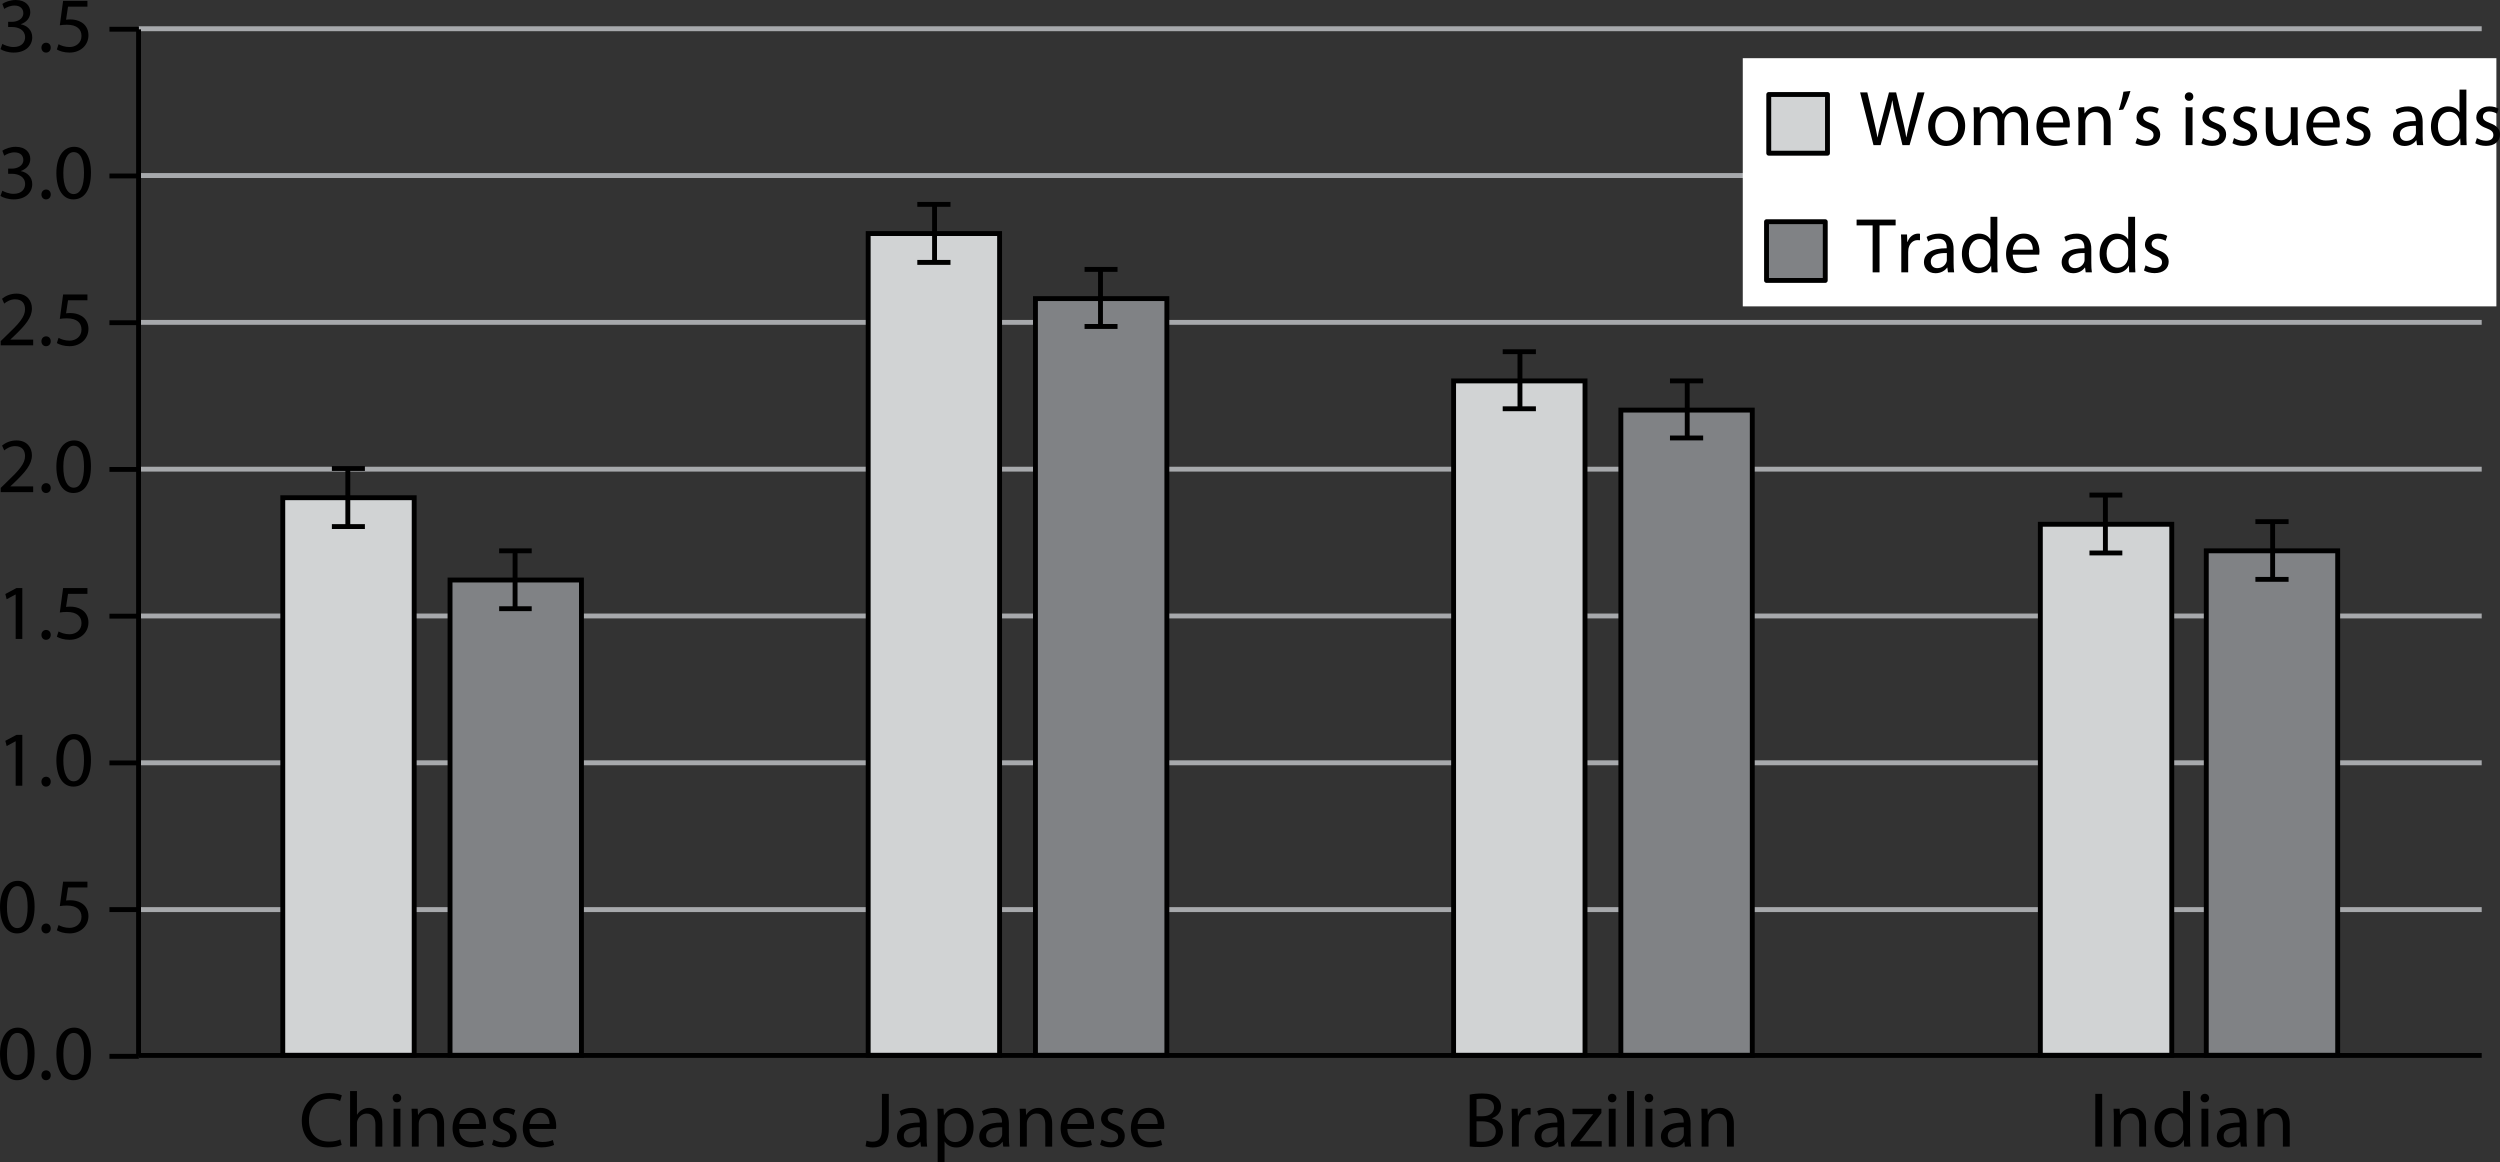 <svg xmlns="http://www.w3.org/2000/svg" xmlns:xlink="http://www.w3.org/1999/xlink" version="1.1" x="0px" y="0px" width="255.442px" height="118.74px" viewBox="0 0 255.442 118.74" enable-background="new 0 0 255.442 118.74" xml:space="preserve">
<rect x="0" y="0" width="255.442" height="118.74" fill="#333333" stroke="none"/>
<g id="wide" display="none">
</g>
<g id="text_column">
</g>
<g id="art">
	
		<line fill="none" stroke="#A7A9AC" stroke-width="0.5" stroke-linejoin="round" stroke-miterlimit="10" x1="14.182" y1="2.935" x2="253.573" y2="2.935"/>
	
		<line fill="none" stroke="#A7A9AC" stroke-width="0.5" stroke-linejoin="round" stroke-miterlimit="10" x1="14.182" y1="17.936" x2="253.573" y2="17.936"/>
	
		<line fill="none" stroke="#A7A9AC" stroke-width="0.5" stroke-linejoin="round" stroke-miterlimit="10" x1="14.182" y1="92.941" x2="253.573" y2="92.941"/>
	<rect x="178.072" y="5.945" fill="#FFFFFF" width="77.001" height="25.359"/>
	<g>
		<path d="M0.24,4.485c0.2,0.12,0.655,0.32,1.151,0.32c0.896,0,1.183-0.568,1.175-1.008C2.559,3.07,1.903,2.759,1.224,2.759H0.832    V2.23h0.392c0.512,0,1.159-0.264,1.159-0.879c0-0.416-0.264-0.784-0.911-0.784c-0.416,0-0.816,0.185-1.04,0.344L0.24,0.399    C0.52,0.2,1.048,0,1.607,0c1.023,0,1.487,0.607,1.487,1.239c0,0.544-0.328,1-0.959,1.231v0.016c0.64,0.12,1.159,0.6,1.159,1.328    c0,0.831-0.656,1.559-1.895,1.559c-0.583,0-1.095-0.184-1.351-0.352L0.24,4.485z"/>
		<path d="M4.696,5.373c-0.272,0-0.463-0.216-0.463-0.504c0-0.287,0.2-0.504,0.479-0.504s0.472,0.208,0.472,0.504    c0,0.288-0.192,0.504-0.479,0.504H4.696z"/>
		<path d="M8.934,0.68H6.951l-0.2,1.335c0.12-0.016,0.232-0.031,0.424-0.031c0.408,0,0.799,0.088,1.119,0.279    c0.408,0.224,0.744,0.68,0.744,1.335c0,1.016-0.808,1.775-1.935,1.775c-0.568,0-1.04-0.16-1.295-0.319l0.176-0.536    c0.216,0.128,0.64,0.288,1.12,0.288c0.655,0,1.231-0.432,1.223-1.136c0-0.663-0.456-1.144-1.487-1.144    c-0.304,0-0.536,0.024-0.728,0.057l0.336-2.495h2.486V0.68z"/>
		<path d="M0.24,19.485c0.2,0.12,0.655,0.32,1.151,0.32c0.896,0,1.183-0.568,1.175-1.008c-0.008-0.728-0.664-1.039-1.343-1.039    H0.832V17.23h0.392c0.512,0,1.159-0.264,1.159-0.879c0-0.416-0.264-0.784-0.911-0.784c-0.416,0-0.816,0.185-1.04,0.344    L0.24,15.399C0.52,15.2,1.048,15,1.607,15c1.023,0,1.487,0.607,1.487,1.239c0,0.544-0.328,1-0.959,1.231v0.016    c0.64,0.12,1.159,0.6,1.159,1.328c0,0.831-0.656,1.559-1.895,1.559c-0.583,0-1.095-0.184-1.351-0.352L0.24,19.485z"/>
		<path d="M4.696,20.373c-0.272,0-0.463-0.216-0.463-0.504c0-0.287,0.2-0.504,0.479-0.504s0.472,0.208,0.472,0.504    c0,0.288-0.192,0.504-0.479,0.504H4.696z"/>
		<path d="M7.487,20.373c-1.016,0-1.711-0.951-1.728-2.671C5.76,15.951,6.52,15,7.575,15c1.087,0,1.719,0.976,1.719,2.631    c0,1.767-0.664,2.742-1.799,2.742H7.487z M7.527,19.829c0.712,0,1.056-0.839,1.056-2.167c0-1.279-0.32-2.118-1.056-2.118    c-0.64,0-1.055,0.815-1.055,2.118c-0.016,1.352,0.4,2.167,1.047,2.167H7.527z"/>
		<path d="M0.072,35.285v-0.432l0.552-0.536c1.327-1.263,1.935-1.935,1.935-2.718c0-0.528-0.248-1.016-1.023-1.016    c-0.472,0-0.863,0.239-1.103,0.439l-0.224-0.496C0.56,30.232,1.08,30,1.679,30c1.111,0,1.583,0.768,1.583,1.512    c0,0.959-0.696,1.734-1.791,2.79l-0.408,0.384v0.016h2.327v0.584H0.072z"/>
		<path d="M4.696,35.373c-0.272,0-0.463-0.216-0.463-0.504c0-0.287,0.2-0.504,0.479-0.504s0.472,0.208,0.472,0.504    c0,0.288-0.192,0.504-0.479,0.504H4.696z"/>
		<path d="M8.934,30.68H6.951l-0.2,1.335c0.12-0.016,0.232-0.031,0.424-0.031c0.408,0,0.799,0.088,1.119,0.279    c0.408,0.224,0.744,0.68,0.744,1.335c0,1.016-0.808,1.775-1.935,1.775c-0.568,0-1.04-0.16-1.295-0.319l0.176-0.536    c0.216,0.128,0.64,0.288,1.12,0.288c0.655,0,1.231-0.432,1.223-1.136c0-0.663-0.456-1.144-1.487-1.144    c-0.304,0-0.536,0.024-0.728,0.057l0.336-2.495h2.486V30.68z"/>
		<path d="M0.072,50.285v-0.432l0.552-0.536c1.327-1.263,1.935-1.935,1.935-2.718c0-0.528-0.248-1.016-1.023-1.016    c-0.472,0-0.863,0.239-1.103,0.439l-0.224-0.496C0.56,45.232,1.08,45,1.679,45c1.111,0,1.583,0.768,1.583,1.512    c0,0.959-0.696,1.734-1.791,2.79l-0.408,0.384v0.016h2.327v0.584H0.072z"/>
		<path d="M4.696,50.373c-0.272,0-0.463-0.216-0.463-0.504c0-0.287,0.2-0.504,0.479-0.504s0.472,0.208,0.472,0.504    c0,0.288-0.192,0.504-0.479,0.504H4.696z"/>
		<path d="M7.487,50.373c-1.016,0-1.711-0.951-1.728-2.671C5.76,45.951,6.52,45,7.575,45c1.087,0,1.719,0.976,1.719,2.631    c0,1.767-0.664,2.742-1.799,2.742H7.487z M7.527,49.829c0.712,0,1.056-0.839,1.056-2.167c0-1.279-0.32-2.118-1.056-2.118    c-0.64,0-1.055,0.815-1.055,2.118c-0.016,1.352,0.4,2.167,1.047,2.167H7.527z"/>
		<path d="M1.6,60.744H1.583L0.68,61.231l-0.136-0.536l1.135-0.607h0.6v5.197H1.6V60.744z"/>
		<path d="M4.696,65.373c-0.272,0-0.463-0.216-0.463-0.504c0-0.287,0.2-0.504,0.479-0.504s0.472,0.208,0.472,0.504    c0,0.288-0.192,0.504-0.479,0.504H4.696z"/>
		<path d="M8.934,60.68H6.951l-0.2,1.335c0.12-0.016,0.232-0.031,0.424-0.031c0.408,0,0.799,0.088,1.119,0.279    c0.408,0.224,0.744,0.68,0.744,1.335c0,1.016-0.808,1.775-1.935,1.775c-0.568,0-1.04-0.16-1.295-0.319l0.176-0.536    c0.216,0.128,0.64,0.288,1.12,0.288c0.655,0,1.231-0.432,1.223-1.136c0-0.663-0.456-1.144-1.487-1.144    c-0.304,0-0.536,0.024-0.728,0.057l0.336-2.495h2.486V60.68z"/>
		<path d="M1.6,75.744H1.583L0.68,76.231l-0.136-0.536l1.135-0.607h0.6v5.197H1.6V75.744z"/>
		<path d="M4.696,80.373c-0.272,0-0.463-0.216-0.463-0.504c0-0.287,0.2-0.504,0.479-0.504s0.472,0.208,0.472,0.504    c0,0.288-0.192,0.504-0.479,0.504H4.696z"/>
		<path d="M7.487,80.373c-1.016,0-1.711-0.951-1.728-2.671C5.76,75.951,6.52,75,7.575,75c1.087,0,1.719,0.976,1.719,2.631    c0,1.767-0.664,2.742-1.799,2.742H7.487z M7.527,79.829c0.712,0,1.056-0.839,1.056-2.167c0-1.279-0.32-2.118-1.056-2.118    c-0.64,0-1.055,0.815-1.055,2.118c-0.016,1.352,0.4,2.167,1.047,2.167H7.527z"/>
		<path d="M1.728,95.373c-1.016,0-1.711-0.951-1.728-2.671C0,90.951,0.76,90,1.815,90c1.087,0,1.719,0.976,1.719,2.631    c0,1.767-0.664,2.742-1.799,2.742H1.728z M1.767,94.829c0.712,0,1.056-0.839,1.056-2.167c0-1.279-0.32-2.118-1.056-2.118    c-0.64,0-1.055,0.815-1.055,2.118c-0.016,1.352,0.4,2.167,1.047,2.167H1.767z"/>
		<path d="M4.696,95.373c-0.272,0-0.463-0.216-0.463-0.504c0-0.287,0.2-0.504,0.479-0.504s0.472,0.208,0.472,0.504    c0,0.288-0.192,0.504-0.479,0.504H4.696z"/>
		<path d="M8.934,90.68H6.951l-0.2,1.335c0.12-0.016,0.232-0.031,0.424-0.031c0.408,0,0.799,0.088,1.119,0.279    c0.408,0.224,0.744,0.68,0.744,1.335c0,1.016-0.808,1.775-1.935,1.775c-0.568,0-1.04-0.16-1.295-0.319l0.176-0.536    c0.216,0.128,0.64,0.288,1.12,0.288c0.655,0,1.231-0.432,1.223-1.136c0-0.663-0.456-1.144-1.487-1.144    c-0.304,0-0.536,0.024-0.728,0.057l0.336-2.495h2.486V90.68z"/>
		<path d="M1.728,110.373c-1.016,0-1.711-0.951-1.728-2.671C0,105.951,0.76,105,1.815,105c1.087,0,1.719,0.976,1.719,2.631    c0,1.767-0.664,2.742-1.799,2.742H1.728z M1.767,109.829c0.712,0,1.056-0.839,1.056-2.167c0-1.279-0.32-2.118-1.056-2.118    c-0.64,0-1.055,0.815-1.055,2.118c-0.016,1.352,0.4,2.167,1.047,2.167H1.767z"/>
		<path d="M4.696,110.373c-0.272,0-0.463-0.216-0.463-0.504c0-0.287,0.2-0.504,0.479-0.504s0.472,0.208,0.472,0.504    c0,0.288-0.192,0.504-0.479,0.504H4.696z"/>
		<path d="M7.487,110.373c-1.016,0-1.711-0.951-1.728-2.671c0-1.751,0.76-2.702,1.815-2.702c1.087,0,1.719,0.976,1.719,2.631    c0,1.767-0.664,2.742-1.799,2.742H7.487z M7.527,109.829c0.712,0,1.056-0.839,1.056-2.167c0-1.279-0.32-2.118-1.056-2.118    c-0.64,0-1.055,0.815-1.055,2.118c-0.016,1.352,0.4,2.167,1.047,2.167H7.527z"/>
	</g>
	
		<line fill="none" stroke="#A7A9AC" stroke-width="0.5" stroke-linejoin="round" stroke-miterlimit="10" x1="14.182" y1="32.937" x2="253.573" y2="32.937"/>
	
		<line fill="none" stroke="#A7A9AC" stroke-width="0.5" stroke-linejoin="round" stroke-miterlimit="10" x1="14.182" y1="62.939" x2="253.573" y2="62.939"/>
	
		<line fill="none" stroke="#A7A9AC" stroke-width="0.5" stroke-linejoin="round" stroke-miterlimit="10" x1="14.182" y1="77.94" x2="253.573" y2="77.94"/>
	
		<line fill="none" stroke="#A7A9AC" stroke-width="0.5" stroke-linejoin="round" stroke-miterlimit="10" x1="14.182" y1="47.938" x2="253.573" y2="47.938"/>
	
		<line fill="none" stroke="#000000" stroke-width="0.5" stroke-linejoin="round" stroke-miterlimit="10" x1="14.182" y1="107.84" x2="253.573" y2="107.84"/>
	
		<line fill="none" stroke="#000000" stroke-width="0.5" stroke-linejoin="round" stroke-miterlimit="10" x1="14.157" y1="107.934" x2="14.157" y2="2.994"/>
	<g>
		<path d="M34.912,116.981c-0.248,0.128-0.768,0.256-1.423,0.256c-1.519,0-2.654-0.959-2.654-2.727c0-1.687,1.143-2.823,2.814-2.823    c0.664,0,1.095,0.144,1.279,0.232l-0.176,0.576c-0.256-0.128-0.631-0.224-1.079-0.224c-1.263,0-2.103,0.808-2.103,2.215    c0,1.319,0.76,2.159,2.062,2.159c0.432,0,0.863-0.088,1.143-0.224L34.912,116.981z"/>
		<path d="M35.77,111.48h0.704v2.415h0.016c0.112-0.2,0.288-0.384,0.504-0.496c0.208-0.128,0.456-0.2,0.719-0.2    c0.52,0,1.352,0.32,1.352,1.655v2.303H38.36v-2.231c0-0.624-0.232-1.143-0.896-1.143c-0.456,0-0.808,0.32-0.943,0.704    c-0.04,0.096-0.048,0.2-0.048,0.336v2.334H35.77V111.48z"/>
		<path d="M40.546,112.632c-0.256,0-0.424-0.2-0.424-0.432c0-0.248,0.176-0.439,0.44-0.439c0.256,0,0.432,0.192,0.432,0.439    c0,0.232-0.168,0.432-0.439,0.432H40.546z M40.21,117.157v-3.87h0.704v3.87H40.21z"/>
		<path d="M42.082,114.335c0-0.408-0.008-0.728-0.032-1.047h0.624l0.04,0.631h0.016c0.192-0.36,0.64-0.72,1.279-0.72    c0.536,0,1.367,0.32,1.367,1.647v2.311h-0.704v-2.231c0-0.624-0.232-1.151-0.896-1.151c-0.456,0-0.815,0.328-0.943,0.72    c-0.032,0.088-0.048,0.216-0.048,0.328v2.334h-0.704V114.335z"/>
		<path d="M46.921,115.35c0.016,0.943,0.616,1.335,1.319,1.335c0.504,0,0.815-0.088,1.071-0.2l0.128,0.503    c-0.248,0.112-0.68,0.248-1.295,0.248c-1.184,0-1.903-0.792-1.903-1.951c0-1.167,0.696-2.087,1.823-2.087    c1.263,0,1.591,1.112,1.591,1.823c0,0.144-0.008,0.248-0.024,0.328H46.921z M48.976,114.847c0.008-0.448-0.184-1.144-0.967-1.144    c-0.72,0-1.023,0.656-1.08,1.144H48.976z"/>
		<path d="M50.434,116.438c0.216,0.128,0.583,0.272,0.936,0.272c0.503,0,0.744-0.248,0.744-0.576c0-0.336-0.2-0.512-0.712-0.704    c-0.704-0.256-1.031-0.64-1.031-1.095c0-0.624,0.512-1.136,1.335-1.136c0.392,0,0.736,0.104,0.944,0.24l-0.168,0.503    c-0.152-0.088-0.432-0.224-0.792-0.224c-0.416,0-0.64,0.24-0.64,0.527c0,0.32,0.224,0.464,0.728,0.664    c0.664,0.248,1.016,0.583,1.016,1.159c0,0.688-0.536,1.167-1.439,1.167c-0.424,0-0.815-0.112-1.087-0.272L50.434,116.438z"/>
		<path d="M54.097,115.35c0.016,0.943,0.616,1.335,1.319,1.335c0.504,0,0.815-0.088,1.071-0.2l0.128,0.503    c-0.248,0.112-0.68,0.248-1.295,0.248c-1.184,0-1.903-0.792-1.903-1.951c0-1.167,0.696-2.087,1.823-2.087    c1.263,0,1.591,1.112,1.591,1.823c0,0.144-0.008,0.248-0.024,0.328H54.097z M56.152,114.847c0.008-0.448-0.184-1.144-0.967-1.144    c-0.72,0-1.023,0.656-1.08,1.144H56.152z"/>
	</g>
	
		<rect x="180.726" y="9.655" fill="#D1D3D4" stroke="#000000" stroke-width="0.5" stroke-linejoin="round" stroke-miterlimit="10" width="6" height="5.999"/>
	<g>
		<path d="M191.427,14.829l-1.367-5.389h0.735l0.64,2.727c0.16,0.68,0.304,1.343,0.399,1.863h0.017    c0.088-0.536,0.256-1.175,0.439-1.871l0.72-2.719h0.728l0.655,2.735c0.152,0.647,0.297,1.279,0.377,1.847h0.016    c0.111-0.592,0.264-1.191,0.432-1.863l0.711-2.719h0.712l-1.526,5.389h-0.729l-0.68-2.798c-0.168-0.696-0.279-1.224-0.352-1.767    h-0.016c-0.088,0.543-0.217,1.063-0.416,1.759l-0.768,2.807H191.427z"/>
		<path d="M198.867,14.917c-1.04,0-1.854-0.768-1.854-1.991c0-1.295,0.855-2.055,1.918-2.055c1.111,0,1.863,0.808,1.863,1.983    c0,1.439-0.999,2.063-1.918,2.063H198.867z M198.899,14.389c0.672,0,1.176-0.631,1.176-1.511c0-0.655-0.328-1.479-1.16-1.479    c-0.823,0-1.184,0.768-1.184,1.503c0,0.847,0.48,1.487,1.16,1.487H198.899z"/>
		<path d="M201.683,12.006c0-0.408-0.016-0.728-0.032-1.048h0.616l0.032,0.624h0.023c0.217-0.368,0.576-0.712,1.224-0.712    c0.52,0,0.919,0.32,1.087,0.776h0.016c0.121-0.224,0.281-0.384,0.44-0.504c0.231-0.176,0.479-0.272,0.848-0.272    c0.52,0,1.279,0.336,1.279,1.679v2.279h-0.688v-2.191c0-0.751-0.28-1.191-0.84-1.191c-0.407,0-0.712,0.296-0.839,0.632    c-0.033,0.104-0.057,0.232-0.057,0.352v2.398h-0.688v-2.327c0-0.616-0.271-1.056-0.808-1.056c-0.432,0-0.759,0.352-0.872,0.704    c-0.039,0.104-0.055,0.224-0.055,0.344v2.335h-0.688V12.006z"/>
		<path d="M208.755,13.021c0.017,0.944,0.616,1.335,1.319,1.335c0.504,0,0.815-0.088,1.071-0.2l0.128,0.504    c-0.248,0.112-0.68,0.248-1.295,0.248c-1.184,0-1.903-0.792-1.903-1.951c0-1.167,0.696-2.087,1.823-2.087    c1.264,0,1.591,1.111,1.591,1.823c0,0.144-0.008,0.248-0.024,0.328H208.755z M210.811,12.518c0.008-0.448-0.185-1.144-0.969-1.144    c-0.719,0-1.023,0.656-1.078,1.144H210.811z"/>
		<path d="M212.364,12.006c0-0.408-0.008-0.728-0.032-1.048h0.624l0.039,0.632h0.017c0.192-0.36,0.64-0.72,1.279-0.72    c0.536,0,1.367,0.32,1.367,1.647v2.311h-0.704v-2.231c0-0.624-0.231-1.151-0.895-1.151c-0.457,0-0.816,0.328-0.943,0.72    c-0.033,0.088-0.049,0.216-0.049,0.328v2.335h-0.703V12.006z"/>
		<path d="M217.683,9.295c-0.185,0.672-0.528,1.535-0.743,1.903l-0.448,0.048c0.168-0.472,0.384-1.295,0.472-1.871L217.683,9.295z"/>
		<path d="M218.364,14.109c0.215,0.128,0.583,0.272,0.936,0.272c0.503,0,0.743-0.248,0.743-0.576c0-0.336-0.2-0.512-0.712-0.704    c-0.703-0.256-1.031-0.64-1.031-1.095c0-0.624,0.512-1.136,1.336-1.136c0.391,0,0.734,0.104,0.943,0.24l-0.168,0.503    c-0.152-0.088-0.432-0.224-0.792-0.224c-0.416,0-0.64,0.24-0.64,0.528c0,0.319,0.224,0.463,0.728,0.664    c0.663,0.248,1.015,0.583,1.015,1.159c0,0.688-0.535,1.167-1.438,1.167c-0.424,0-0.815-0.112-1.087-0.272L218.364,14.109z"/>
		<path d="M223.659,10.303c-0.256,0-0.424-0.2-0.424-0.432c0-0.248,0.176-0.44,0.439-0.44c0.256,0,0.432,0.192,0.432,0.44    c0,0.231-0.168,0.432-0.439,0.432H223.659z M223.323,14.829v-3.87h0.703v3.87H223.323z"/>
		<path d="M225.098,14.109c0.217,0.128,0.584,0.272,0.936,0.272c0.504,0,0.744-0.248,0.744-0.576c0-0.336-0.199-0.512-0.711-0.704    c-0.703-0.256-1.031-0.64-1.031-1.095c0-0.624,0.512-1.136,1.334-1.136c0.393,0,0.736,0.104,0.943,0.24l-0.168,0.503    c-0.15-0.088-0.432-0.224-0.791-0.224c-0.416,0-0.639,0.24-0.639,0.528c0,0.319,0.223,0.463,0.727,0.664    c0.664,0.248,1.016,0.583,1.016,1.159c0,0.688-0.535,1.167-1.439,1.167c-0.424,0-0.814-0.112-1.087-0.272L225.098,14.109z"/>
		<path d="M228.266,14.109c0.217,0.128,0.584,0.272,0.936,0.272c0.504,0,0.744-0.248,0.744-0.576c0-0.336-0.199-0.512-0.711-0.704    c-0.703-0.256-1.031-0.64-1.031-1.095c0-0.624,0.512-1.136,1.334-1.136c0.393,0,0.736,0.104,0.943,0.24l-0.168,0.503    c-0.15-0.088-0.432-0.224-0.791-0.224c-0.416,0-0.639,0.24-0.639,0.528c0,0.319,0.223,0.463,0.727,0.664    c0.664,0.248,1.016,0.583,1.016,1.159c0,0.688-0.535,1.167-1.439,1.167c-0.424,0-0.814-0.112-1.086-0.272L228.266,14.109z"/>
		<path d="M234.77,13.765c0,0.408,0.008,0.76,0.031,1.063h-0.623l-0.041-0.632h-0.016c-0.176,0.312-0.592,0.72-1.279,0.72    c-0.607,0-1.336-0.344-1.336-1.695v-2.263h0.705v2.135c0,0.735,0.23,1.239,0.863,1.239c0.471,0,0.799-0.328,0.928-0.648    c0.039-0.096,0.062-0.224,0.062-0.359v-2.367h0.705V13.765z"/>
		<path d="M236.338,13.021c0.016,0.944,0.617,1.335,1.32,1.335c0.504,0,0.814-0.088,1.07-0.2l0.129,0.504    c-0.248,0.112-0.68,0.248-1.295,0.248c-1.184,0-1.904-0.792-1.904-1.951c0-1.167,0.695-2.087,1.824-2.087    c1.264,0,1.59,1.111,1.59,1.823c0,0.144-0.008,0.248-0.023,0.328H236.338z M238.393,12.518c0.008-0.448-0.184-1.144-0.967-1.144    c-0.719,0-1.023,0.656-1.08,1.144H238.393z"/>
		<path d="M239.85,14.109c0.217,0.128,0.584,0.272,0.936,0.272c0.504,0,0.744-0.248,0.744-0.576c0-0.336-0.199-0.512-0.711-0.704    c-0.703-0.256-1.031-0.64-1.031-1.095c0-0.624,0.512-1.136,1.334-1.136c0.393,0,0.736,0.104,0.943,0.24l-0.168,0.503    c-0.15-0.088-0.432-0.224-0.791-0.224c-0.416,0-0.639,0.24-0.639,0.528c0,0.319,0.223,0.463,0.727,0.664    c0.664,0.248,1.016,0.583,1.016,1.159c0,0.688-0.535,1.167-1.439,1.167c-0.424,0-0.814-0.112-1.086-0.272L239.85,14.109z"/>
		<path d="M247.538,13.901c0,0.336,0.016,0.664,0.057,0.928h-0.633l-0.062-0.488h-0.025c-0.207,0.304-0.631,0.576-1.184,0.576    c-0.783,0-1.182-0.552-1.182-1.111c0-0.936,0.83-1.447,2.326-1.439v-0.08c0-0.32-0.088-0.904-0.879-0.896    c-0.369,0-0.744,0.104-1.016,0.288l-0.16-0.472c0.318-0.2,0.791-0.336,1.279-0.336c1.191,0,1.479,0.808,1.479,1.583V13.901z     M246.85,12.854c-0.768-0.016-1.639,0.12-1.639,0.872c0,0.464,0.303,0.672,0.654,0.672c0.512,0,0.84-0.32,0.953-0.648    c0.023-0.072,0.031-0.152,0.031-0.224V12.854z"/>
		<path d="M252.008,9.152v4.677c0,0.344,0.008,0.736,0.033,1h-0.633l-0.031-0.672h-0.016c-0.217,0.432-0.68,0.76-1.312,0.76    c-0.936,0-1.662-0.792-1.662-1.967c-0.008-1.295,0.799-2.079,1.734-2.079c0.6,0,1,0.28,1.168,0.584h0.016V9.152H252.008z     M251.305,12.534c0-0.096-0.008-0.208-0.031-0.304c-0.105-0.439-0.488-0.808-1.016-0.808c-0.729,0-1.16,0.64-1.16,1.487    c0,0.792,0.393,1.439,1.145,1.439c0.471,0,0.902-0.32,1.031-0.848c0.023-0.088,0.031-0.184,0.031-0.296V12.534z"/>
		<path d="M253.083,14.109c0.217,0.128,0.584,0.272,0.936,0.272c0.504,0,0.744-0.248,0.744-0.576c0-0.336-0.201-0.512-0.713-0.704    c-0.703-0.256-1.031-0.64-1.031-1.095c0-0.624,0.512-1.136,1.336-1.136c0.391,0,0.736,0.104,0.943,0.24l-0.168,0.503    c-0.152-0.088-0.432-0.224-0.791-0.224c-0.416,0-0.641,0.24-0.641,0.528c0,0.319,0.225,0.463,0.729,0.664    c0.664,0.248,1.016,0.583,1.016,1.159c0,0.688-0.537,1.167-1.439,1.167c-0.424,0-0.816-0.112-1.088-0.272L253.083,14.109z"/>
	</g>
	
		<rect x="180.498" y="22.654" fill="#808285" stroke="#000000" stroke-width="0.5" stroke-linejoin="round" stroke-miterlimit="10" width="6" height="6"/>
	<g>
		<path d="M191.34,23.031h-1.639v-0.592h3.989v0.592h-1.646v4.797h-0.704V23.031z"/>
		<path d="M194.269,25.166c0-0.456-0.008-0.848-0.032-1.208h0.615l0.032,0.76h0.024c0.176-0.52,0.607-0.848,1.079-0.848    c0.072,0,0.128,0.008,0.191,0.016v0.664c-0.071-0.008-0.144-0.016-0.239-0.016c-0.496,0-0.848,0.375-0.943,0.896    c-0.017,0.104-0.024,0.216-0.024,0.328v2.071h-0.703V25.166z"/>
		<path d="M199.612,26.901c0,0.336,0.016,0.664,0.056,0.928h-0.632l-0.063-0.488h-0.024c-0.208,0.304-0.632,0.576-1.184,0.576    c-0.783,0-1.183-0.552-1.183-1.111c0-0.936,0.831-1.447,2.326-1.439v-0.08c0-0.32-0.088-0.904-0.879-0.896    c-0.368,0-0.744,0.104-1.016,0.288l-0.16-0.472c0.319-0.2,0.791-0.336,1.279-0.336c1.191,0,1.479,0.808,1.479,1.583V26.901z     M198.923,25.854c-0.768-0.016-1.639,0.12-1.639,0.872c0,0.464,0.304,0.672,0.655,0.672c0.512,0,0.84-0.32,0.952-0.648    c0.023-0.072,0.031-0.152,0.031-0.224V25.854z"/>
		<path d="M204.083,22.152v4.677c0,0.344,0.008,0.736,0.032,1h-0.632l-0.032-0.672h-0.016c-0.216,0.432-0.68,0.76-1.312,0.76    c-0.936,0-1.663-0.792-1.663-1.967c-0.008-1.295,0.8-2.079,1.735-2.079c0.6,0,0.999,0.28,1.167,0.584h0.017v-2.303H204.083z     M203.38,25.534c0-0.096-0.009-0.208-0.032-0.304c-0.104-0.439-0.488-0.808-1.016-0.808c-0.728,0-1.159,0.64-1.159,1.487    c0,0.792,0.392,1.439,1.144,1.439c0.472,0,0.903-0.32,1.031-0.848c0.023-0.088,0.032-0.184,0.032-0.296V25.534z"/>
		<path d="M205.653,26.021c0.016,0.944,0.616,1.335,1.319,1.335c0.504,0,0.815-0.088,1.071-0.2l0.128,0.504    c-0.248,0.112-0.68,0.248-1.295,0.248c-1.184,0-1.903-0.792-1.903-1.951c0-1.167,0.695-2.087,1.823-2.087    c1.264,0,1.591,1.111,1.591,1.823c0,0.144-0.008,0.248-0.023,0.328H205.653z M207.708,25.518c0.008-0.448-0.184-1.144-0.967-1.144    c-0.72,0-1.023,0.656-1.08,1.144H207.708z"/>
		<path d="M213.684,26.901c0,0.336,0.016,0.664,0.056,0.928h-0.632l-0.063-0.488h-0.024c-0.208,0.304-0.632,0.576-1.184,0.576    c-0.783,0-1.183-0.552-1.183-1.111c0-0.936,0.831-1.447,2.326-1.439v-0.08c0-0.32-0.088-0.904-0.879-0.896    c-0.368,0-0.744,0.104-1.016,0.288l-0.16-0.472c0.319-0.2,0.791-0.336,1.279-0.336c1.191,0,1.479,0.808,1.479,1.583V26.901z     M212.996,25.854c-0.768-0.016-1.639,0.12-1.639,0.872c0,0.464,0.304,0.672,0.655,0.672c0.512,0,0.84-0.32,0.952-0.648    c0.023-0.072,0.031-0.152,0.031-0.224V25.854z"/>
		<path d="M218.155,22.152v4.677c0,0.344,0.008,0.736,0.032,1h-0.632l-0.032-0.672h-0.016c-0.216,0.432-0.68,0.76-1.312,0.76    c-0.936,0-1.663-0.792-1.663-1.967c-0.008-1.295,0.8-2.079,1.735-2.079c0.6,0,0.999,0.28,1.167,0.584h0.017v-2.303H218.155z     M217.452,25.534c0-0.096-0.009-0.208-0.032-0.304c-0.104-0.439-0.488-0.808-1.016-0.808c-0.728,0-1.159,0.64-1.159,1.487    c0,0.792,0.392,1.439,1.144,1.439c0.472,0,0.903-0.32,1.031-0.848c0.023-0.088,0.032-0.184,0.032-0.296V25.534z"/>
		<path d="M219.228,27.109c0.217,0.128,0.584,0.272,0.936,0.272c0.504,0,0.744-0.248,0.744-0.576c0-0.336-0.2-0.512-0.712-0.704    c-0.703-0.256-1.031-0.64-1.031-1.095c0-0.624,0.512-1.136,1.335-1.136c0.392,0,0.736,0.104,0.943,0.24l-0.168,0.503    c-0.151-0.088-0.432-0.224-0.791-0.224c-0.416,0-0.64,0.24-0.64,0.528c0,0.319,0.224,0.463,0.728,0.664    c0.664,0.248,1.016,0.583,1.016,1.159c0,0.688-0.536,1.167-1.439,1.167c-0.424,0-0.815-0.112-1.088-0.272L219.228,27.109z"/>
	</g>
	
		<line fill="none" stroke="#000000" stroke-width="0.5" stroke-linejoin="round" stroke-miterlimit="10" x1="14.182" y1="2.986" x2="11.182" y2="2.986"/>
	
		<line fill="none" stroke="#000000" stroke-width="0.5" stroke-linejoin="round" stroke-miterlimit="10" x1="14.182" y1="32.971" x2="11.182" y2="32.971"/>
	
		<line fill="none" stroke="#000000" stroke-width="0.5" stroke-linejoin="round" stroke-miterlimit="10" x1="14.182" y1="77.949" x2="11.182" y2="77.949"/>
	
		<line fill="none" stroke="#000000" stroke-width="0.5" stroke-linejoin="round" stroke-miterlimit="10" x1="14.182" y1="62.956" x2="11.182" y2="62.956"/>
	
		<line fill="none" stroke="#000000" stroke-width="0.5" stroke-linejoin="round" stroke-miterlimit="10" x1="14.182" y1="17.979" x2="11.182" y2="17.979"/>
	
		<line fill="none" stroke="#000000" stroke-width="0.5" stroke-linejoin="round" stroke-miterlimit="10" x1="14.182" y1="47.964" x2="11.182" y2="47.964"/>
	
		<line fill="none" stroke="#000000" stroke-width="0.5" stroke-linejoin="round" stroke-miterlimit="10" x1="14.182" y1="92.941" x2="11.182" y2="92.941"/>
	
		<line fill="none" stroke="#000000" stroke-width="0.5" stroke-linejoin="round" stroke-miterlimit="10" x1="14.182" y1="107.934" x2="11.182" y2="107.934"/>
	<g>
		<path d="M90.111,111.768h0.704v3.606c0,1.431-0.704,1.871-1.631,1.871c-0.264,0-0.576-0.056-0.744-0.128l0.096-0.568    c0.144,0.056,0.352,0.104,0.592,0.104c0.624,0,0.983-0.28,0.983-1.335V111.768z"/>
		<path d="M94.678,116.23c0,0.335,0.016,0.664,0.056,0.927h-0.632l-0.064-0.488h-0.024c-0.208,0.304-0.631,0.576-1.183,0.576    c-0.783,0-1.183-0.552-1.183-1.111c0-0.936,0.832-1.447,2.326-1.439v-0.08c0-0.32-0.088-0.904-0.879-0.896    c-0.367,0-0.743,0.104-1.015,0.288l-0.16-0.472c0.32-0.2,0.792-0.336,1.279-0.336c1.191,0,1.479,0.808,1.479,1.583V116.23z     M93.99,115.182c-0.768-0.016-1.639,0.12-1.639,0.872c0,0.464,0.304,0.672,0.655,0.672c0.512,0,0.839-0.32,0.951-0.648    c0.024-0.072,0.032-0.152,0.032-0.224V115.182z"/>
		<path d="M95.807,114.551c0-0.496-0.008-0.896-0.032-1.263h0.632l0.04,0.664h0.016c0.28-0.48,0.744-0.752,1.367-0.752    c0.943,0,1.647,0.792,1.647,1.967c0,1.391-0.856,2.079-1.759,2.079c-0.52,0-0.959-0.224-1.191-0.607h-0.016v2.103h-0.704V114.551z     M96.511,115.582c0,0.096,0.008,0.2,0.032,0.288c0.12,0.488,0.552,0.823,1.047,0.823c0.744,0,1.175-0.607,1.175-1.495    c0-0.775-0.4-1.439-1.144-1.439c-0.479,0-0.935,0.335-1.071,0.871c-0.016,0.088-0.04,0.192-0.04,0.28V115.582z"/>
		<path d="M103.085,116.23c0,0.335,0.016,0.664,0.056,0.927h-0.632l-0.064-0.488h-0.024c-0.208,0.304-0.632,0.576-1.183,0.576    c-0.784,0-1.184-0.552-1.184-1.111c0-0.936,0.832-1.447,2.327-1.439v-0.08c0-0.32-0.088-0.904-0.879-0.896    c-0.368,0-0.744,0.104-1.016,0.288l-0.16-0.472c0.32-0.2,0.792-0.336,1.279-0.336c1.191,0,1.479,0.808,1.479,1.583V116.23z     M102.398,115.182c-0.768-0.016-1.639,0.12-1.639,0.872c0,0.464,0.304,0.672,0.656,0.672c0.512,0,0.839-0.32,0.952-0.648    c0.024-0.072,0.032-0.152,0.032-0.224V115.182z"/>
		<path d="M104.215,114.335c0-0.408-0.008-0.728-0.032-1.047h0.624l0.04,0.631h0.016c0.192-0.36,0.64-0.72,1.279-0.72    c0.536,0,1.367,0.32,1.367,1.647v2.311h-0.704v-2.231c0-0.624-0.232-1.151-0.896-1.151c-0.456,0-0.815,0.328-0.943,0.72    c-0.032,0.088-0.048,0.216-0.048,0.328v2.334h-0.704V114.335z"/>
		<path d="M109.055,115.35c0.016,0.943,0.616,1.335,1.319,1.335c0.504,0,0.815-0.088,1.071-0.2l0.128,0.503    c-0.248,0.112-0.68,0.248-1.295,0.248c-1.184,0-1.903-0.792-1.903-1.951c0-1.167,0.696-2.087,1.823-2.087    c1.263,0,1.591,1.112,1.591,1.823c0,0.144-0.008,0.248-0.024,0.328H109.055z M111.109,114.847    c0.008-0.448-0.184-1.144-0.967-1.144c-0.72,0-1.023,0.656-1.08,1.144H111.109z"/>
		<path d="M112.567,116.438c0.216,0.128,0.583,0.272,0.936,0.272c0.503,0,0.744-0.248,0.744-0.576c0-0.336-0.2-0.512-0.712-0.704    c-0.704-0.256-1.031-0.64-1.031-1.095c0-0.624,0.512-1.136,1.335-1.136c0.392,0,0.736,0.104,0.944,0.24l-0.168,0.503    c-0.152-0.088-0.432-0.224-0.792-0.224c-0.416,0-0.64,0.24-0.64,0.527c0,0.32,0.224,0.464,0.728,0.664    c0.664,0.248,1.016,0.583,1.016,1.159c0,0.688-0.536,1.167-1.439,1.167c-0.424,0-0.815-0.112-1.087-0.272L112.567,116.438z"/>
		<path d="M116.23,115.35c0.016,0.943,0.616,1.335,1.319,1.335c0.504,0,0.815-0.088,1.071-0.2l0.128,0.503    c-0.248,0.112-0.68,0.248-1.295,0.248c-1.184,0-1.903-0.792-1.903-1.951c0-1.167,0.696-2.087,1.823-2.087    c1.263,0,1.591,1.112,1.591,1.823c0,0.144-0.008,0.248-0.024,0.328H116.23z M118.285,114.847c0.008-0.448-0.184-1.144-0.967-1.144    c-0.72,0-1.023,0.656-1.08,1.144H118.285z"/>
	</g>
	<g>
		<path d="M150.17,111.848c0.305-0.072,0.793-0.12,1.271-0.12c0.696,0,1.145,0.12,1.471,0.392c0.28,0.208,0.456,0.528,0.456,0.951    c0,0.528-0.352,0.984-0.911,1.184v0.024c0.512,0.12,1.111,0.544,1.111,1.343c0,0.464-0.184,0.815-0.464,1.08    c-0.368,0.344-0.976,0.503-1.854,0.503c-0.479,0-0.848-0.032-1.08-0.064V111.848z M150.867,114.055h0.632    c0.728,0,1.158-0.392,1.158-0.912c0-0.624-0.471-0.879-1.174-0.879c-0.32,0-0.504,0.024-0.616,0.048V114.055z M150.867,116.629    c0.144,0.024,0.336,0.032,0.583,0.032c0.721,0,1.383-0.264,1.383-1.047c0-0.728-0.631-1.04-1.391-1.04h-0.575V116.629z"/>
		<path d="M154.483,114.495c0-0.456-0.008-0.848-0.032-1.207h0.616l0.031,0.759h0.023c0.177-0.52,0.608-0.848,1.08-0.848    c0.072,0,0.128,0.008,0.191,0.016v0.664c-0.071-0.008-0.144-0.016-0.239-0.016c-0.496,0-0.848,0.376-0.943,0.896    c-0.017,0.104-0.024,0.216-0.024,0.328v2.071h-0.703V114.495z"/>
		<path d="M159.825,116.23c0,0.335,0.017,0.664,0.057,0.927h-0.632l-0.063-0.488h-0.024c-0.208,0.304-0.632,0.576-1.183,0.576    c-0.784,0-1.184-0.552-1.184-1.111c0-0.936,0.831-1.447,2.326-1.439v-0.08c0-0.32-0.088-0.904-0.879-0.896    c-0.368,0-0.744,0.104-1.016,0.288l-0.16-0.472c0.32-0.2,0.791-0.336,1.279-0.336c1.191,0,1.479,0.808,1.479,1.583V116.23z     M159.137,115.182c-0.768-0.016-1.639,0.12-1.639,0.872c0,0.464,0.304,0.672,0.656,0.672c0.512,0,0.839-0.32,0.951-0.648    c0.023-0.072,0.031-0.152,0.031-0.224V115.182z"/>
		<path d="M160.514,116.75l1.752-2.279c0.176-0.216,0.327-0.4,0.512-0.608v-0.016h-2.104v-0.56h2.951v0.439l-1.736,2.255    c-0.159,0.208-0.319,0.408-0.495,0.6v0.016h2.263v0.56h-3.143V116.75z"/>
		<path d="M164.714,112.632c-0.256,0-0.424-0.2-0.424-0.432c0-0.248,0.176-0.439,0.44-0.439c0.256,0,0.432,0.192,0.432,0.439    c0,0.232-0.168,0.432-0.44,0.432H164.714z M164.378,117.157v-3.87h0.704v3.87H164.378z"/>
		<path d="M166.25,111.48h0.703v5.677h-0.703V111.48z"/>
		<path d="M168.474,112.632c-0.256,0-0.424-0.2-0.424-0.432c0-0.248,0.176-0.439,0.44-0.439c0.256,0,0.432,0.192,0.432,0.439    c0,0.232-0.168,0.432-0.44,0.432H168.474z M168.138,117.157v-3.87h0.704v3.87H168.138z"/>
		<path d="M172.737,116.23c0,0.335,0.016,0.664,0.057,0.927h-0.633l-0.063-0.488h-0.024c-0.207,0.304-0.631,0.576-1.183,0.576    c-0.784,0-1.184-0.552-1.184-1.111c0-0.936,0.831-1.447,2.327-1.439v-0.08c0-0.32-0.088-0.904-0.88-0.896    c-0.368,0-0.743,0.104-1.016,0.288l-0.159-0.472c0.319-0.2,0.791-0.336,1.279-0.336c1.191,0,1.479,0.808,1.479,1.583V116.23z     M172.049,115.182c-0.768-0.016-1.639,0.12-1.639,0.872c0,0.464,0.303,0.672,0.655,0.672c0.512,0,0.839-0.32,0.951-0.648    c0.024-0.072,0.032-0.152,0.032-0.224V115.182z"/>
		<path d="M173.866,114.335c0-0.408-0.008-0.728-0.031-1.047h0.623l0.041,0.631h0.016c0.191-0.36,0.64-0.72,1.279-0.72    c0.535,0,1.367,0.32,1.367,1.647v2.311h-0.703v-2.231c0-0.624-0.232-1.151-0.896-1.151c-0.455,0-0.814,0.328-0.943,0.72    c-0.031,0.088-0.048,0.216-0.048,0.328v2.334h-0.704V114.335z"/>
	</g>
	<g>
		<path d="M214.793,111.768v5.389h-0.703v-5.389H214.793z"/>
		<path d="M215.986,114.335c0-0.408-0.008-0.728-0.032-1.047h0.624l0.04,0.631h0.016c0.192-0.36,0.641-0.72,1.279-0.72    c0.536,0,1.367,0.32,1.367,1.647v2.311h-0.703v-2.231c0-0.624-0.232-1.151-0.896-1.151c-0.456,0-0.815,0.328-0.943,0.72    c-0.032,0.088-0.048,0.216-0.048,0.328v2.334h-0.704V114.335z"/>
		<path d="M223.768,111.48v4.677c0,0.344,0.008,0.736,0.032,1h-0.632l-0.031-0.671h-0.017c-0.216,0.432-0.68,0.759-1.312,0.759    c-0.936,0-1.663-0.792-1.663-1.967c-0.008-1.295,0.8-2.079,1.735-2.079c0.6,0,1,0.28,1.167,0.584h0.017v-2.303H223.768z     M223.065,114.862c0-0.096-0.008-0.208-0.032-0.304c-0.104-0.44-0.487-0.808-1.016-0.808c-0.728,0-1.159,0.64-1.159,1.487    c0,0.792,0.392,1.439,1.143,1.439c0.473,0,0.904-0.319,1.032-0.847c0.024-0.088,0.032-0.184,0.032-0.296V114.862z"/>
		<path d="M225.274,112.632c-0.256,0-0.424-0.2-0.424-0.432c0-0.248,0.176-0.439,0.439-0.439c0.256,0,0.432,0.192,0.432,0.439    c0,0.232-0.168,0.432-0.439,0.432H225.274z M224.938,117.157v-3.87h0.703v3.87H224.938z"/>
		<path d="M229.536,116.23c0,0.335,0.017,0.664,0.057,0.927h-0.632l-0.063-0.488h-0.024c-0.208,0.304-0.632,0.576-1.183,0.576    c-0.784,0-1.184-0.552-1.184-1.111c0-0.936,0.831-1.447,2.326-1.439v-0.08c0-0.32-0.088-0.904-0.879-0.896    c-0.368,0-0.744,0.104-1.016,0.288l-0.16-0.472c0.32-0.2,0.791-0.336,1.279-0.336c1.191,0,1.479,0.808,1.479,1.583V116.23z     M228.848,115.182c-0.768-0.016-1.639,0.12-1.639,0.872c0,0.464,0.304,0.672,0.656,0.672c0.512,0,0.839-0.32,0.951-0.648    c0.023-0.072,0.031-0.152,0.031-0.224V115.182z"/>
		<path d="M230.666,114.335c0-0.408-0.008-0.728-0.032-1.047h0.624l0.04,0.631h0.016c0.192-0.36,0.641-0.72,1.279-0.72    c0.536,0,1.367,0.32,1.367,1.647v2.311h-0.703v-2.231c0-0.624-0.232-1.151-0.896-1.151c-0.456,0-0.815,0.328-0.943,0.72    c-0.032,0.088-0.048,0.216-0.048,0.328v2.334h-0.704V114.335z"/>
	</g>
	<path fill="#D1D3D4" stroke="#000000" stroke-width="0.5" stroke-miterlimit="10" d="M208.475,53.568h13.429v54.255h-13.429V53.568   z M148.524,38.92h13.428v68.903h-13.428V38.92z M88.708,23.864h13.428v83.959H88.708V23.864z M28.893,50.855h13.428v56.968H28.893   V50.855z"/>
	<path fill="#808285" stroke="#000000" stroke-width="0.5" stroke-miterlimit="10" d="M225.43,56.281h13.428v51.542H225.43V56.281z    M165.614,41.903h13.428v65.92h-13.428V41.903z M105.798,30.51h13.428v77.313h-13.428V30.51z M45.983,59.265h13.428v48.559H45.983   V59.265z"/>
	<path fill="none" stroke="#000000" stroke-width="0.5" stroke-linejoin="round" stroke-miterlimit="10" d="M33.911,47.872h3.373    M33.911,53.801h3.373 M35.539,50.855v-2.983 M35.539,53.801v-2.945"/>
	<path fill="none" stroke="#000000" stroke-width="0.5" stroke-linejoin="round" stroke-miterlimit="10" d="M93.727,20.88h3.391    M93.727,26.811h3.391 M95.49,23.864V20.88 M95.49,26.811v-2.946"/>
	<path fill="none" stroke="#000000" stroke-width="0.5" stroke-linejoin="round" stroke-miterlimit="10" d="M153.542,35.936h3.392    M153.542,41.768h3.392 M155.305,38.92v-2.984 M155.305,41.768V38.92"/>
	<path fill="none" stroke="#000000" stroke-width="0.5" stroke-linejoin="round" stroke-miterlimit="10" d="M213.494,50.584h3.359    M213.494,56.499h3.359 M215.122,53.568v-2.984 M215.122,56.499v-2.931"/>
	<path fill="none" stroke="#000000" stroke-width="0.5" stroke-linejoin="round" stroke-miterlimit="10" d="M51.001,56.281h3.327    M51.001,62.197h3.327 M52.629,59.266v-2.984 M52.629,62.197v-2.932"/>
	<path fill="none" stroke="#000000" stroke-width="0.5" stroke-linejoin="round" stroke-miterlimit="10" d="M110.817,27.526h3.368    M110.817,33.358h3.368 M112.445,30.51v-2.983 M112.445,33.358V30.51"/>
	<path fill="none" stroke="#000000" stroke-width="0.5" stroke-linejoin="round" stroke-miterlimit="10" d="M170.633,38.92h3.391    M170.633,44.752h3.391 M172.396,41.903V38.92 M172.396,44.752v-2.849"/>
	<path fill="none" stroke="#000000" stroke-width="0.5" stroke-linejoin="round" stroke-miterlimit="10" d="M230.449,53.297h3.391    M230.449,59.198h3.391 M232.211,56.281v-2.984 M232.211,59.198v-2.917"/>
</g>
</svg>